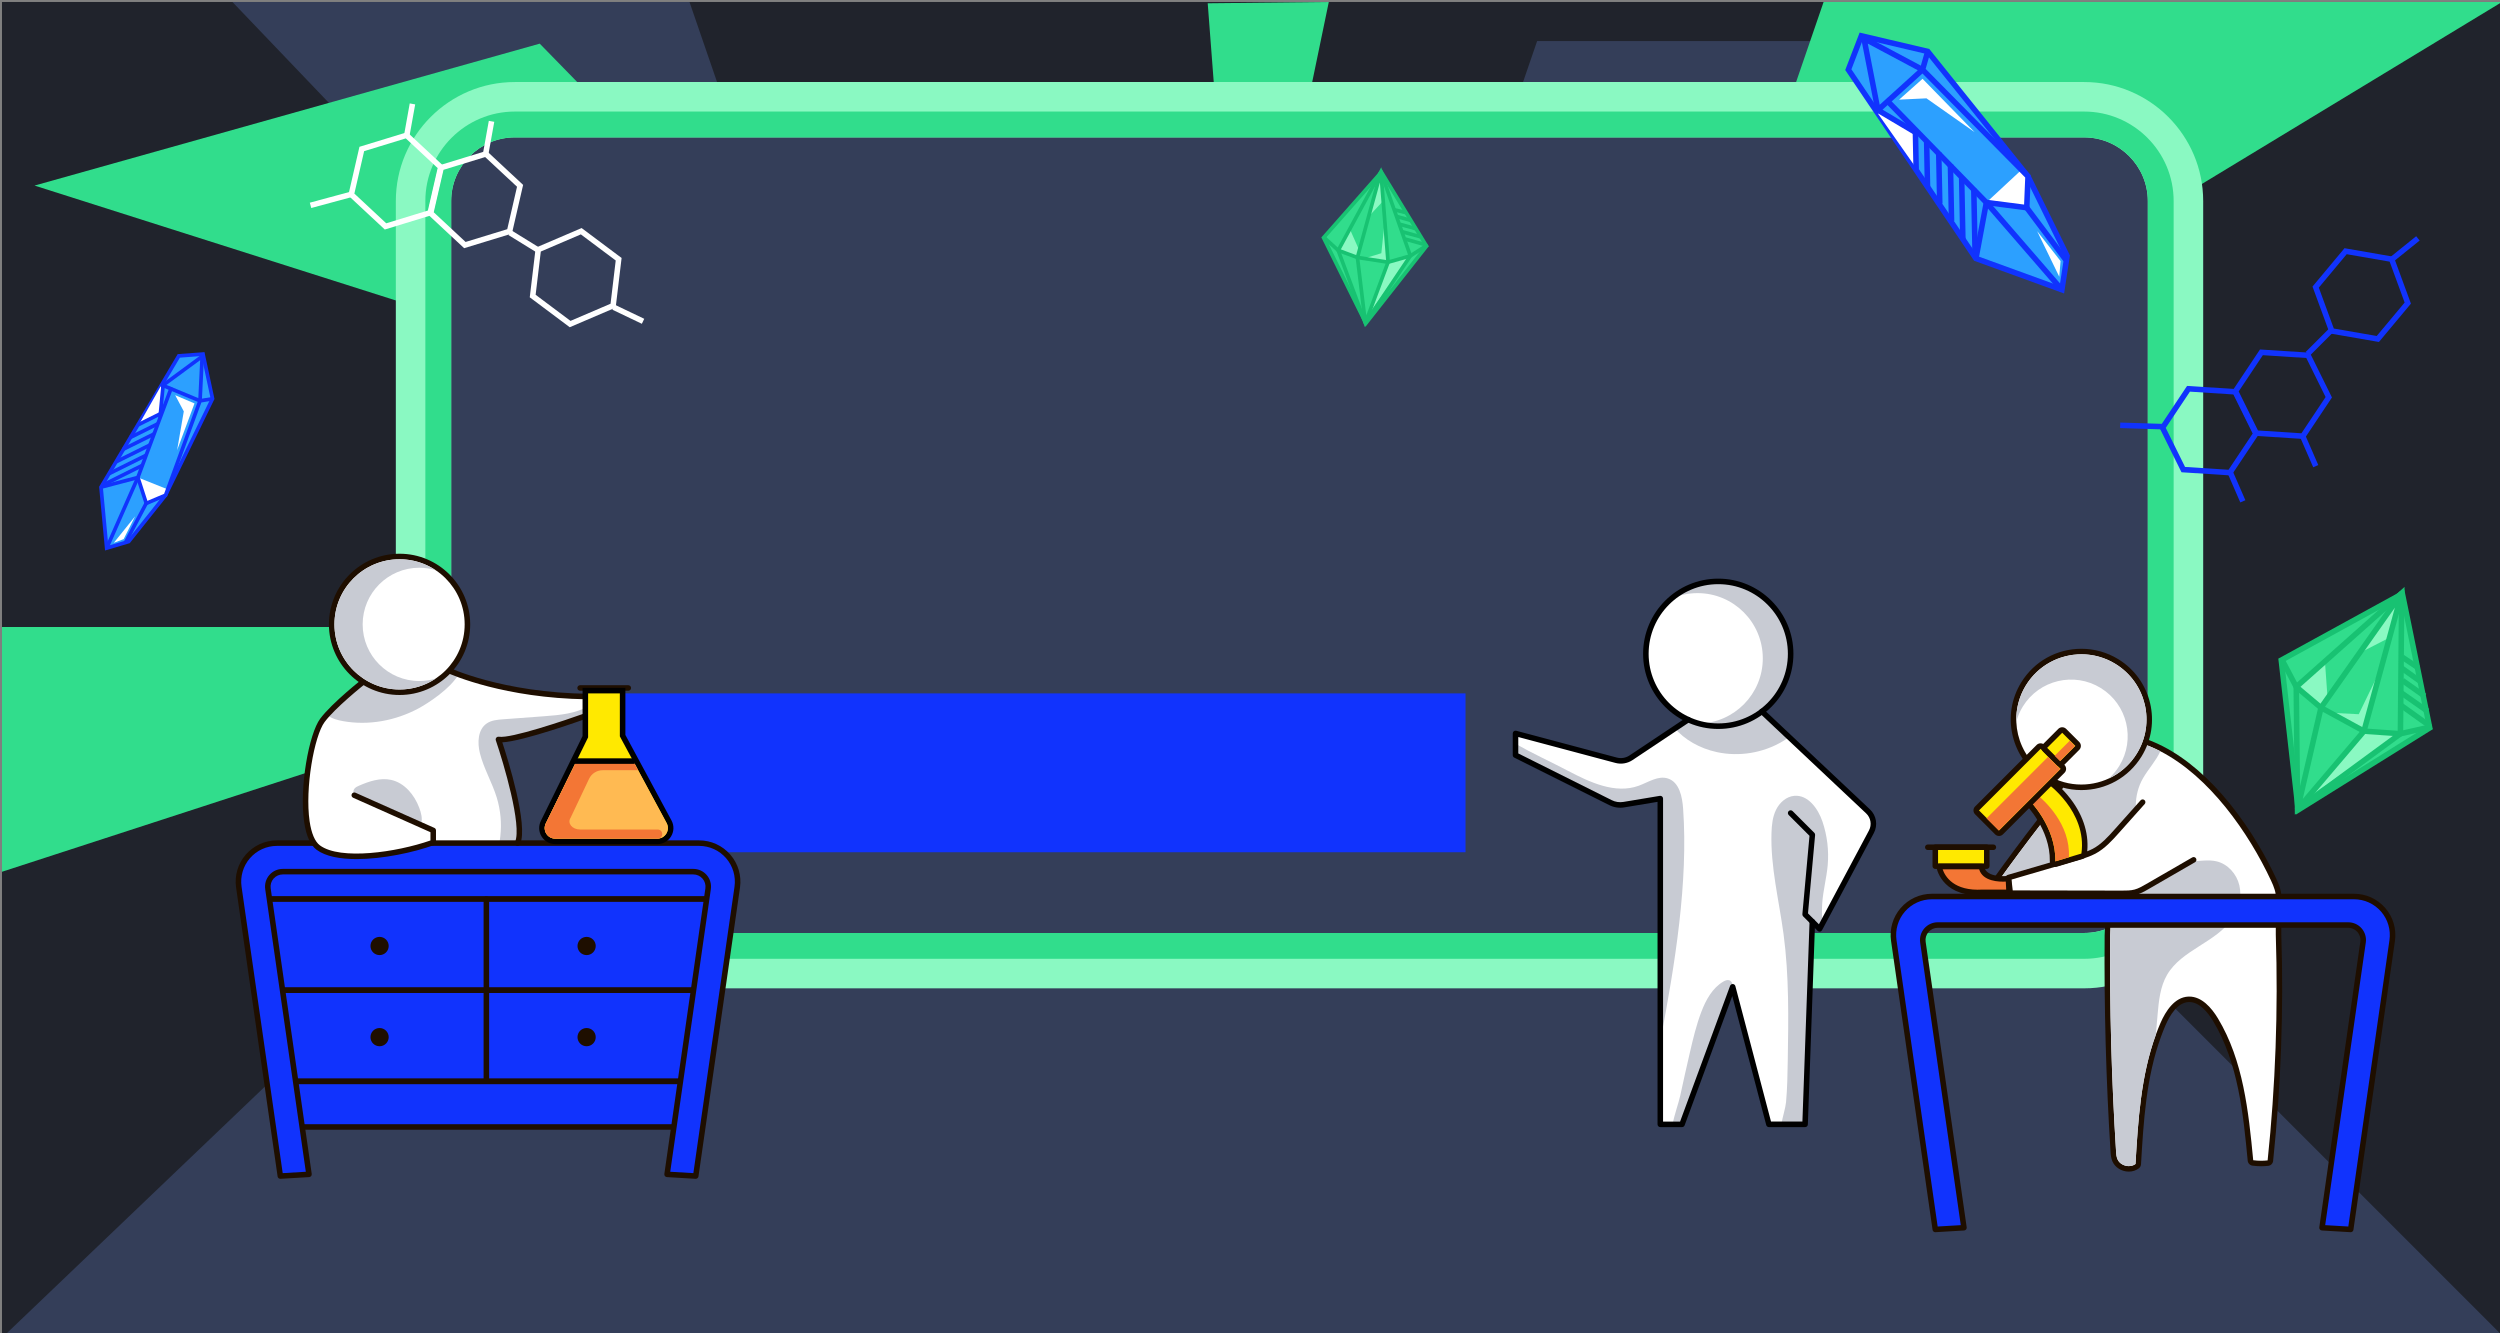 <?xml version="1.0" encoding="utf-8"?>
<!-- Generator: Adobe Illustrator 23.1.0, SVG Export Plug-In . SVG Version: 6.00 Build 0)  -->
<svg version="1.1" id="Слой_1" xmlns="http://www.w3.org/2000/svg" xmlns:xlink="http://www.w3.org/1999/xlink" x="0px" y="0px"
	 viewBox="0 0 1920 1024" style="enable-background:new 0 0 1920 1024;" xml:space="preserve">
<rect x="0" y="0" width="1920" height="1024" fill="#808080" stroke="none"/>
<style type="text/css">
	.st0{fill:#20232C;}
	.st1{fill:#343E59;}
	.st2{fill:#31DD8C;}
	.st3{fill:#8AF9C2;}
	.st4{fill:#1133FD;}
	.st5{fill:#FFFFFF;}
	.st6{fill:#1E0E00;}
	.st7{fill:#C8CBD3;}
	.st8{fill:#FFE900;}
	.st9{fill:#FFBA52;}
	.st10{fill:#F37635;}
	.st11{fill:#18C272;}
	.st12{fill:#2CA0FF;}
</style>
<g>
	<g>
		<rect x="1.52" y="1.52" class="st0" width="1920" height="1024"/>
	</g>
	<g>
		<g>
			<g>
				<polygon class="st1" points="1043.52,430.52 1701.52,31.52 1180.52,31.52 				"/>
			</g>
		</g>
		<g>
			<g>
				<polygon class="st1" points="178.52,1.52 590.52,432.52 676.52,428.52 529.52,1.52 				"/>
			</g>
		</g>
		<g>
			<g>
				<polygon class="st1" points="3.52,1025.52 407.52,639.52 1535.52,639.52 1921.52,1025.52 				"/>
			</g>
		</g>
		<g>
			<g>
				<polygon class="st2" points="26.52,142.52 414.52,33.52 743.52,370.52 				"/>
			</g>
		</g>
		<g>
			<g>
				<polygon class="st2" points="1.52,481.52 579.52,481.52 1.52,669.52 				"/>
			</g>
		</g>
		<g>
			<g>
				<polygon class="st2" points="927.52,2.52 952.52,329.52 1020.52,1.52 				"/>
			</g>
		</g>
		<g>
			<g>
				<polygon class="st2" points="1263.52,400.52 1921.52,1.52 1400.52,1.52 				"/>
			</g>
		</g>
		<g>
			<g>
				<g>
					<path class="st1" d="M395.4,737.78c-38.68,0-70.15-31.47-70.15-70.15V154.4c0-38.68,31.47-70.15,70.15-70.15h1205.23
						c38.68,0,70.15,31.47,70.15,70.15v513.23c0,38.68-31.47,70.15-70.15,70.15H395.4z"/>
				</g>
			</g>
			<g>
				<g>
					<path class="st3" d="M1600.63,105.52c26.89,0,48.89,22,48.89,48.89v513.23c0,26.89-22,48.89-48.89,48.89H395.4
						c-26.89,0-48.89-22-48.89-48.89V154.4c0-26.89,22-48.89,48.89-48.89H1600.63 M1600.63,63H395.4C345,63,304,104,304,154.4
						v513.23c0,50.4,41.01,91.41,91.41,91.41h1205.23c50.4,0,91.41-41.01,91.41-91.41V154.4C1692.04,104,1651.03,63,1600.63,63
						L1600.63,63z"/>
				</g>
			</g>
			<g>
				<g>
					<path class="st2" d="M1600.63,105.52c26.89,0,48.89,22,48.89,48.89v513.23c0,26.89-22,48.89-48.89,48.89H395.4
						c-26.89,0-48.89-22-48.89-48.89V154.4c0-26.89,22-48.89,48.89-48.89H1600.63 M1600.63,85.67H395.4
						c-37.9,0-68.73,30.83-68.73,68.73v513.23c0,37.9,30.83,68.73,68.73,68.73h1205.23c37.9,0,68.73-30.83,68.73-68.73V154.4
						C1669.36,116.51,1638.53,85.67,1600.63,85.67L1600.63,85.67z"/>
				</g>
			</g>
		</g>
	</g>
	<g>
		<rect x="476.52" y="532.52" class="st4" width="649" height="122"/>
	</g>
	<g>
		<g>
			<g>
				<g>
					<path class="st5" d="M1634.91,897.7c-4.63,0-8.9-2.63-10.61-6.53c-1.02-2.33-1.18-4.88-1.3-6.93
						c-3.45-54.86-4.97-110.61-4.51-165.69l1.8-40.82c0,0-87.14,3.48-87.17,3.48c-0.78,0-1.5-0.43-1.87-1.12
						c-0.39-0.71-0.33-1.59,0.14-2.25c12.11-16.89,22.16-30.41,34.64-46.61l20.66-33.83c0.21-0.33,0.5-0.61,0.85-0.79l55-28
						c0.3-0.15,0.63-0.23,0.96-0.23c0.21,0,0.43,0.03,0.63,0.1c5.31,1.65,10.67,3.86,15.95,6.57c47.77,24.5,77.89,83,85.99,100.34
						c2.25,4.81,4.4,9.98,3.86,15.52l-0.01,27c1.87,57.64-0.25,116.04-6.28,173.5c-0.1,0.99-0.89,1.78-1.88,1.89
						c-1.72,0.19-3.46,0.29-5.19,0.29c-2.13,0-4.28-0.15-6.4-0.43c-0.98-0.13-1.74-0.92-1.83-1.9
						c-3.38-35.38-7.21-75.48-26.81-108.06c-4.32-7.16-11.32-15.71-20.15-15.71c-0.25,0-0.51,0.01-0.77,0.02
						c-9.48,0.52-15.82,10.7-19.48,19.14c-1.22,2.83-2.39,5.77-3.46,8.74c-11.54,31.56-13.55,65.68-15.5,98.67
						c-0.04,0.62-0.34,1.2-0.84,1.57C1639.54,896.99,1637.32,897.7,1634.91,897.7z"/>
				</g>
			</g>
			<g>
				<g>
					<path class="st6" d="M1643.52,570.52c5.33,1.66,10.54,3.83,15.61,6.43c37.75,19.36,67.96,62.77,85.03,99.35
						c2.14,4.58,4.18,9.49,3.66,14.51l-0.01,27.1c1.87,57.81-0.23,115.76-6.27,173.28c-1.65,0.18-3.3,0.27-4.96,0.27
						c-2.04,0-4.08-0.14-6.11-0.41c-3.59-37.59-7.64-76.6-27.11-108.95c-4.98-8.25-12.47-16.73-21.97-16.73
						c-0.29,0-0.59,0.01-0.89,0.02c-10.37,0.57-17.19,10.89-21.31,20.42c-1.26,2.92-2.43,5.88-3.51,8.86
						c-11.49,31.43-13.64,65.71-15.62,99.27c-1.49,1.12-3.31,1.64-5.14,1.64c-3.57,0-7.21-1.95-8.66-5.26
						c-0.85-1.94-1-4.1-1.13-6.21c-3.47-55.11-4.97-110.33-4.51-165.54l1.9-43.05l-89.39,3.57c12.01-16.75,22.09-30.32,34.67-46.64
						l20.72-33.93L1643.52,570.52 M1643.52,566.26c-0.66,0-1.33,0.16-1.93,0.46l-55,28c-0.7,0.36-1.29,0.9-1.7,1.57l-20.6,33.73
						c-12.46,16.17-22.5,29.68-34.62,46.58c-0.95,1.32-1.06,3.06-0.29,4.49c0.74,1.38,2.18,2.23,3.74,2.23c0.06,0,0.11,0,0.17,0
						l84.77-3.39l-1.7,38.43c0,0.05,0,0.1,0,0.15c-0.46,55.13,1.06,110.93,4.52,165.84c0.14,2.21,0.31,4.97,1.48,7.65
						c2.04,4.67,7.08,7.8,12.55,7.8c2.87,0,5.54-0.86,7.7-2.49c1-0.75,1.61-1.9,1.69-3.15c1.94-32.84,3.94-66.8,15.37-98.06
						c1.07-2.94,2.22-5.84,3.42-8.64c3.41-7.89,9.24-17.4,17.64-17.86c0.22-0.01,0.44-0.02,0.65-0.02c7.84,0,14.3,7.98,18.33,14.68
						c19.36,32.16,23.16,72.01,26.52,107.16c0.19,1.96,1.7,3.54,3.66,3.81c2.21,0.3,4.46,0.45,6.68,0.45c1.81,0,3.64-0.1,5.43-0.3
						c1.99-0.22,3.55-1.79,3.76-3.78c6.04-57.53,8.16-116.01,6.29-173.79l0.01-26.82c0.55-6.04-1.8-11.69-4.06-16.52
						c-6.69-14.35-18.25-35.88-35.3-57c-16.31-20.21-33.69-35.12-51.64-44.33c-5.38-2.76-10.86-5.02-16.29-6.71
						C1644.37,566.33,1643.94,566.26,1643.52,566.26L1643.52,566.26z"/>
				</g>
			</g>
		</g>
		<g>
			<g>
				<path class="st7" d="M1714.51,705.36c-12.51,18.48-39.01,24.05-50.22,43.35c-5.3,9.13-6.34,20.03-7.26,30.54
					c-0.45,5.14-0.9,10.28-1.35,15.42c-11.49,31.43-13.64,65.71-15.62,99.27c-4.37,3.29-11.61,1.39-13.8-3.62
					c-0.85-1.94-1-4.1-1.13-6.21c-3.47-55.11-4.97-110.33-4.51-165.54l1.9-43.05l-89.39,3.57c12.01-16.75,22.09-30.32,34.67-46.64
					l20.72-33.93l55-28c5.33,1.66,10.54,3.83,15.61,6.43c-3.1,7.12-9.27,13.75-13.28,20.7c-7.4,12.84-7.41,29.6-0.03,42.45
					c7.38,12.84,21.87,21.28,36.68,21.35c6.65,0.03,13.41-1.48,19.87,0.07c8.66,2.08,15.43,9.75,17.46,18.42
					C1721.86,688.62,1719.51,697.99,1714.51,705.36z"/>
			</g>
		</g>
	</g>
	<g>
		<path class="st4" d="M1628.91,710.43h174.55c6.99,0,12.37,6.2,11.37,13.12l-31.52,219.34l22.01,1.31l31.88-221.88
			c2.56-17.83-11.27-33.8-29.29-33.8h-324.21c-18.02,0-31.85,15.97-29.29,33.8l31.88,221.88l22.01-1.31l-31.52-219.34
			c-0.99-6.92,4.38-13.12,11.37-13.12h174.55"/>
		<path class="st6" d="M1805.33,946.33c-0.04,0-0.08,0-0.13,0l-22.01-1.31c-0.59-0.04-1.15-0.32-1.52-0.78s-0.54-1.06-0.46-1.65
			l31.52-219.34c0.39-2.69-0.41-5.41-2.19-7.46c-1.78-2.05-4.36-3.23-7.08-3.23h-315.3c-2.72,0-5.29,1.18-7.07,3.23
			c-1.78,2.05-2.58,4.77-2.19,7.46l31.52,219.34c0.08,0.59-0.08,1.19-0.46,1.65s-0.93,0.74-1.52,0.78l-22.01,1.31
			c-1.09,0.09-2.07-0.72-2.23-1.82l-31.88-221.88c-1.31-9.11,1.4-18.33,7.42-25.28c6.03-6.96,14.76-10.95,23.97-10.95h324.21
			c9.21,0,17.94,3.99,23.97,10.95c6.03,6.96,8.73,16.17,7.43,25.28l-31.88,221.88C1807.28,945.55,1806.38,946.33,1805.33,946.33z
			 M1483.71,690.64c-7.97,0-15.54,3.46-20.76,9.48s-7.56,14-6.43,21.89l31.6,219.95l17.75-1.05l-31.19-217.05
			c-0.56-3.91,0.6-7.87,3.19-10.85c2.59-2.99,6.34-4.7,10.29-4.7h315.3c3.95,0,7.7,1.71,10.29,4.7c2.59,2.99,3.75,6.94,3.19,10.85
			l-31.19,217.05l17.75,1.05l31.6-219.95c1.13-7.89-1.21-15.87-6.43-21.89s-12.79-9.48-20.76-9.48H1483.71z"/>
	</g>
	<g>
		<path class="st5" d="M1645.57,616.07c-6.58,7.38-13.17,14.75-19.75,22.13c-5.23,5.86-10.62,11.85-17.56,15.55
			c-4.03,2.15-8.45,3.45-12.84,4.73c-17.65,5.17-35.29,10.34-52.94,15.5c0.47,3.99,0.94,7.98,1.41,11.97
			c28.62,0.05,57.25,0.1,85.87,0.15c3.37,0.01,6.79,0.01,10.05-0.86c3.33-0.88,6.35-2.62,9.34-4.34
			c11.86-6.85,23.71-13.71,35.57-20.56"/>
		<path class="st6" d="M1630.59,688.23c-0.28,0-0.56,0-0.83,0l-85.88-0.15c-1.08,0-1.98-0.81-2.11-1.88l-1.41-11.97
			c-0.12-1.03,0.52-2,1.51-2.29l52.94-15.5c4.22-1.24,8.58-2.51,12.44-4.57c6.69-3.57,11.92-9.42,16.97-15.09l19.75-22.13
			c0.78-0.87,2.13-0.95,3-0.17c0.88,0.78,0.95,2.13,0.17,3l-19.75,22.13c-5.06,5.67-10.79,12.09-18.14,16.01
			c-4.24,2.26-8.82,3.6-13.24,4.9l-51.21,15l0.98,8.31l83.99,0.15c3.18,0,6.49,0.01,9.5-0.79c3.07-0.81,5.99-2.5,8.82-4.13
			l35.57-20.56c1.02-0.59,2.32-0.24,2.9,0.78c0.59,1.02,0.24,2.32-0.78,2.9l-35.57,20.56c-3.06,1.77-6.23,3.6-9.86,4.56
			C1637.09,688.16,1633.79,688.23,1630.59,688.23z"/>
	</g>
	<g>
		<path class="st5" d="M452.66,534.96v13.83c0,0-57.99,21.09-69.85,19.12c0,0,21.71,63.61,14.71,79.61l-13.91-0.12l-50.88-0.42
			c-23.73,8.57-70.51,17.14-88.31,3.96c-17.79-13.18-7.82-83,3.19-97.7c1.02-1.35,2.21-2.79,3.52-4.26
			c10.7-11.96,29.69-26.78,29.69-26.78l62.09-8.05c0,0,3.18,1.55,9.23,3.81C367.89,523.83,403.15,534.48,452.66,534.96z"/>
	</g>
	<g>
		<path class="st7" d="M417.94,550.07c11.96-0.88,24.61-2.02,34.72-8.18v6.9c0,0-57.99,21.09-69.85,19.12
			c0,0,21.71,63.61,14.71,79.61l-13.91-0.12c0.19-1.72,0.45-3.45,0.64-5.17c1.13-9.94,0.19-20.12-2.74-29.69
			c-3.57-11.66-10.02-22.34-12.96-34.17c-1.99-8.04-1.6-18.02,5.21-22.73c3.61-2.5,8.22-2.9,12.59-3.22
			C396.88,551.64,407.41,550.85,417.94,550.07z"/>
	</g>
	<g>
		<g>
			<rect x="199.52" y="660.52" class="st4" width="348" height="30"/>
			<path class="st6" d="M547.52,692.64h-348c-1.17,0-2.13-0.95-2.13-2.13v-30c0-1.17,0.95-2.13,2.13-2.13h348
				c1.17,0,2.13,0.95,2.13,2.13v30C549.64,691.69,548.69,692.64,547.52,692.64z M201.64,688.39h343.75v-25.75H201.64V688.39z"/>
		</g>
		<g>
			<rect x="199.52" y="690.52" class="st4" width="348" height="70"/>
			<path class="st6" d="M547.52,762.64h-348c-1.17,0-2.13-0.95-2.13-2.13v-70c0-1.17,0.95-2.13,2.13-2.13h348
				c1.17,0,2.13,0.95,2.13,2.13v70C549.64,761.69,548.69,762.64,547.52,762.64z M201.64,758.39h343.75v-65.75H201.64V758.39z"/>
		</g>
		<g>
			<rect x="209.52" y="760.52" class="st4" width="328" height="70"/>
			<path class="st6" d="M537.52,832.64h-328c-1.17,0-2.13-0.95-2.13-2.13v-70c0-1.17,0.95-2.13,2.13-2.13h328
				c1.17,0,2.13,0.95,2.13,2.13v70C539.64,831.69,538.69,832.64,537.52,832.64z M211.64,828.39h323.75v-65.75H211.64V828.39z"/>
		</g>
		<g>
			<rect x="216.02" y="830.52" class="st4" width="315" height="35"/>
			<path class="st6" d="M531.02,867.64h-315c-1.17,0-2.13-0.95-2.13-2.13v-35c0-1.17,0.95-2.13,2.13-2.13h315
				c1.17,0,2.13,0.95,2.13,2.13v35C533.14,866.69,532.19,867.64,531.02,867.64z M218.14,863.39h310.75v-30.75H218.14V863.39z"/>
		</g>
		<g>
			<path class="st4" d="M357.91,669.43h174.55c6.99,0,12.37,6.2,11.37,13.12l-31.52,219.34l22.01,1.31l31.88-221.88
				c2.56-17.83-11.27-33.8-29.29-33.8H212.71c-18.02,0-31.85,15.97-29.29,33.8L215.3,903.2l22.01-1.31l-31.52-219.34
				c-0.99-6.92,4.38-13.12,11.37-13.12h174.55"/>
			<path class="st6" d="M534.33,905.33c-0.04,0-0.08,0-0.13,0l-22.01-1.31c-0.59-0.04-1.15-0.32-1.52-0.78
				c-0.38-0.46-0.54-1.06-0.46-1.65l31.52-219.34c0.39-2.69-0.41-5.41-2.19-7.46c-1.78-2.05-4.36-3.23-7.08-3.23h-315.3
				c-2.72,0-5.3,1.18-7.08,3.23c-1.78,2.05-2.58,4.77-2.19,7.46l31.52,219.34c0.08,0.59-0.08,1.19-0.46,1.65
				c-0.38,0.46-0.93,0.74-1.52,0.78l-22.01,1.31c-1.1,0.07-2.07-0.73-2.23-1.82l-31.88-221.88c-1.31-9.11,1.4-18.33,7.43-25.28
				s14.76-10.95,23.97-10.95h324.21c9.2,0,17.94,3.99,23.97,10.95s8.73,16.17,7.43,25.28L536.43,903.5
				C536.28,904.55,535.38,905.33,534.33,905.33z M212.71,649.64c-7.97,0-15.54,3.46-20.76,9.48s-7.56,14-6.43,21.89l31.6,219.95
				l17.75-1.05l-31.19-217.05c-0.56-3.91,0.6-7.87,3.19-10.85c2.59-2.99,6.34-4.7,10.29-4.7h315.3c3.95,0,7.7,1.71,10.29,4.7
				c2.59,2.99,3.75,6.94,3.19,10.85l-31.19,217.05l17.75,1.05l31.6-219.95c1.13-7.89-1.21-15.87-6.43-21.89
				c-5.22-6.02-12.78-9.48-20.76-9.48H212.71z"/>
		</g>
		<g>
			<path class="st6" d="M373.52,830.64c-1.17,0-2.13-0.95-2.13-2.13v-138c0-1.17,0.95-2.13,2.13-2.13s2.13,0.95,2.13,2.13v138
				C375.64,829.69,374.69,830.64,373.52,830.64z"/>
		</g>
		<g>
			<circle class="st6" cx="291.52" cy="726.52" r="7"/>
		</g>
		<g>
			<circle class="st6" cx="450.52" cy="726.52" r="7"/>
		</g>
		<g>
			<circle class="st6" cx="291.52" cy="796.52" r="7"/>
		</g>
		<g>
			<circle class="st6" cx="450.52" cy="796.52" r="7"/>
		</g>
	</g>
	<g>
		<path class="st5" d="M236.97,638.65c0,0,4.55,13.87,14.55,16.87c10,3,37,4,51,0s29.16-7.84,29.16-7.84l0.84-10.16l-52-22
			L236.97,638.65z"/>
	</g>
	<g>
		<g>
			<path class="st5" d="M1434.66,623.15l-60.48-57.18l-20.81-19.68c13.09-10.02,21.6-25.7,21.84-43.4c0.01-0.26,0.01-0.52,0.01-0.78
				c0-30.71-24.89-55.6-55.6-55.6c-30.71,0-55.6,24.89-55.6,55.6c0,12.98,4.45,24.91,11.9,34.37c5.27,6.7,12.04,12.15,19.81,15.85
				l-9.79,6.74l-33.32,22.92c-3.35,2.24-7.51,2.93-11.41,1.89l-77.27-20.61v16.68l73,36.49c3.14,1.58,6.71,2.11,10.18,1.53
				l28.02-4.67V863.5h16.68l38.93-105.63l0.32,1.2c0.01,0.01,0.01,0.01,0.01,0.02l27.47,104.41h27.8l5.56-155.67l5.55,5.56l2.18-4.1
				l37.6-70.49C1440.01,633.61,1438.95,627.19,1434.66,623.15z"/>
		</g>
		<g>
			<g>
				<path class="st7" d="M1319.62,557.71c-8.55,0-16.65-1.94-23.89-5.39c0,0,0.01,0,0.01,0l-9.79,6.74
					c7.76,8.96,19.35,15.73,32.77,18.6c16.95,3.64,35.26,0.64,50.17-8.21c1.82-1.08,3.6-2.25,5.3-3.5l-20.81-19.68
					C1344.01,553.45,1332.31,557.71,1319.62,557.71z"/>
			</g>
			<g>
				<path class="st7" d="M1275.13,799.58V613.31l-28.02,4.67c-3.47,0.57-7.04,0.04-10.18-1.53l-73-36.49v-8.74
					c13.07,7.47,27.06,13.8,40.3,20.77c16.87,8.87,36.31,17.97,54.24,11.48c7.44-2.69,14.97-8.04,22.49-5.59
					c8.78,2.84,11.03,14.01,11.68,23.22C1296.61,677.37,1286.55,739.88,1275.13,799.58z"/>
			</g>
			<g>
				<path class="st7" d="M1399.46,693.71c-0.37,5.19-0.2,10.4,0.17,15.59l-2.18,4.1l-5.55-5.56l-5.56,155.67h-18.31
					c1.07-5.93,3.23-12.62,3.65-17.05c0.97-10.55,1.13-21.15,1.31-31.73c0.55-32.51,1.08-65.17-3.24-97.39
					c-3.47-25.91-10.09-51.64-9.25-77.77c0.2-6.09,0.84-12.33,3.56-17.79c2.71-5.46,7.86-10.04,13.92-10.59
					c10.54-0.95,18.29,9.78,21.68,19.81c3.62,10.72,5,22.2,4.01,33.47C1402.8,674.27,1400.17,683.88,1399.46,693.71z"/>
			</g>
			<g>
				<path class="st7" d="M1331.06,759.07l-0.32-1.2l-38.93,105.63h-7.25c1.36-7.6,4.59-16.15,5.88-22.12
					c2.4-11.1,4.87-22.19,7.44-33.25c2.42-10.5,4.94-21.04,8.78-31.11c3.48-9.11,8.47-18.26,16.87-23.18
					c1.43-0.83,3.15-1.54,4.68-0.95c2.11,0.81,2.65,3.5,2.81,5.75C1331.04,758.79,1331.06,758.93,1331.06,759.07z"/>
			</g>
		</g>
		<g>
			<path class="st7" d="M1319.62,446.52c-13.71,0-26.24,4.97-35.94,13.19c6.14-2.69,12.92-4.19,20.05-4.19
				c27.67,0,50.1,22.43,50.1,50.1c0,27.32-21.88,49.52-49.06,50.07c4.73,1.31,9.71,2.02,14.85,2.02c30.71,0,55.6-24.89,55.6-55.6
				S1350.32,446.52,1319.62,446.52z"/>
		</g>
		<g>
			<path d="M1319.62,559.84c-31.83,0-57.72-25.9-57.72-57.73s25.9-57.72,57.72-57.72c31.83,0,57.73,25.9,57.73,57.72
				S1351.45,559.84,1319.62,559.84z M1319.62,448.64c-29.49,0-53.47,23.99-53.47,53.47s23.99,53.47,53.47,53.47
				s53.47-23.99,53.47-53.47S1349.1,448.64,1319.62,448.64z"/>
		</g>
		<g>
			<path d="M1386.33,865.63h-27.8c-0.97,0-1.81-0.65-2.06-1.58l-26.08-99.11l-36.59,99.3c-0.31,0.83-1.1,1.39-2,1.39h-16.68
				c-1.17,0-2.13-0.95-2.13-2.13V615.82l-25.54,4.26c-3.94,0.66-7.91,0.06-11.49-1.73l-73-36.5c-0.72-0.36-1.17-1.1-1.17-1.9v-16.68
				c0-0.66,0.31-1.28,0.83-1.69c0.52-0.4,1.2-0.54,1.84-0.37l77.27,20.6c3.3,0.88,6.83,0.3,9.68-1.6l43.97-29.32
				c0.98-0.65,2.3-0.39,2.95,0.59c0.65,0.98,0.39,2.3-0.59,2.95l-43.97,29.32c-3.86,2.58-8.65,3.37-13.13,2.17l-74.6-19.89v12.6
				l71.82,35.91c2.76,1.38,5.84,1.84,8.88,1.34l28.02-4.67c0.62-0.1,1.25,0.07,1.72,0.47s0.75,1,0.75,1.62v248.07h13.07
				l38.41-104.25c0.32-0.87,1.17-1.42,2.1-1.39c0.93,0.04,1.72,0.69,1.95,1.58l27.38,104.05h24.11l5.49-153.63
				c0.04-1.15,0.98-2.05,2.12-2.05c0.03,0,0.05,0,0.08,0c1.17,0.04,2.09,1.03,2.05,2.2l-5.56,155.68
				C1388.42,864.73,1387.48,865.63,1386.33,865.63z"/>
		</g>
		<g>
			<path d="M1397.45,715.52c-0.56,0-1.1-0.22-1.5-0.62l-11.12-11.12c-0.45-0.45-0.67-1.07-0.61-1.7l5.47-60.17l-15.98-15.98
				c-0.83-0.83-0.83-2.18,0-3.01c0.83-0.83,2.18-0.83,3.01,0l16.68,16.68c0.45,0.45,0.67,1.07,0.61,1.7l-5.47,60.17l8.39,8.39
				l38.43-72.06c2.32-4.34,1.43-9.73-2.15-13.11l-81.54-76.74c-0.86-0.8-0.9-2.15-0.09-3c0.8-0.86,2.15-0.9,3-0.09l81.54,76.74
				c4.98,4.69,6.21,12.17,2.99,18.2l-39.78,74.59c-0.32,0.59-0.9,1-1.56,1.1C1397.66,715.51,1397.56,715.52,1397.45,715.52z"/>
		</g>
	</g>
	<g>
		<g>
			<path class="st7" d="M352.14,517.96c-6.27,11.09-23.66,22.3-30.8,26.13c-17.52,9.38-38.15,13.27-57.8,9.76
				c-4.28-0.76-8.65-1.9-12.08-4.59c-0.11-0.09-0.22-0.18-0.33-0.28c10.7-11.96,29.69-26.78,29.69-26.78l62.09-8.05
				C342.91,514.15,346.09,515.7,352.14,517.96z"/>
		</g>
		<g>
			<path class="st7" d="M455.83,539.73c-0.35,0.27-0.7,0.53-1.06,0.78c-0.12-0.05-0.24-0.11-0.36-0.16L455.83,539.73z"/>
		</g>
		<g>
			<path class="st7" d="M274.38,610.94c-0.95-0.33-1.97-0.7-2.54-1.53c-0.79-1.14-0.42-2.79,0.48-3.84c0.9-1.05,2.22-1.65,3.49-2.2
				c7.74-3.35,16.24-6.21,24.49-4.43c10.35,2.24,17.95,11.47,21.66,21.39c1.44,3.85,2.72,8.44,1.47,12.45
				c-7.88-2.12-15.97-8.14-23.56-11.61C291.55,617.36,283.04,613.94,274.38,610.94z"/>
		</g>
		<g>
			<path class="st6" d="M273.89,659.78c-12.62,0-23.81-2.01-30.73-7.14c-4.8-3.56-8.02-10.71-9.57-21.27
				c-3.9-26.63,3.76-67.98,12.31-79.41c9.32-12.44,32.61-30.67,33.6-31.44c0.3-0.23,0.66-0.38,1.03-0.43l62.09-8.05
				c0.41-0.05,0.83,0.02,1.21,0.2c0.41,0.2,41.65,19.94,108.84,20.59c1.17,0.01,2.11,0.96,2.11,2.13v13.84c0,0.89-0.56,1.69-1.4,2
				c-5.54,2.02-51.26,18.48-67.6,19.32c4.22,12.86,20.13,63.52,13.68,78.26c-0.47,1.08-1.73,1.57-2.8,1.09
				c-1.08-0.47-1.57-1.72-1.1-2.8c5.47-12.5-8.81-60.6-14.77-78.08c-0.24-0.71-0.09-1.49,0.39-2.06c0.48-0.57,1.23-0.85,1.97-0.72
				c9.03,1.5,50.39-12.39,67.38-18.5v-10.25c-62.62-0.97-102.68-18.3-107.97-20.72l-60.9,7.9c-3.33,2.63-24.08,19.22-32.36,30.28
				c-7.93,10.59-15.21,50.98-11.51,76.24c1.35,9.26,4.08,15.65,7.89,18.47c15.66,11.6,58.8,5.35,84.91-3.75v-6.34l-59.37-26.46
				c-1.07-0.48-1.55-1.73-1.08-2.81s1.73-1.56,2.81-1.08l60.63,27.02c0.77,0.34,1.26,1.1,1.26,1.94v9.23c0,0.9-0.56,1.7-1.4,2
				C317.6,654.7,293.94,659.78,273.89,659.78z"/>
		</g>
	</g>
	<g>
		<g>
			<g>
				<g>
					<circle class="st5" cx="306.86" cy="479.52" r="52.13"/>
				</g>
			</g>
			<g>
				<g>
					<path class="st6" d="M306.86,429.52c27.61,0,50,22.39,50,50s-22.39,50-50,50s-50-22.39-50-50S279.24,429.52,306.86,429.52
						 M306.86,425.26c-29.91,0-54.25,24.34-54.25,54.25c0,29.91,24.34,54.25,54.25,54.25s54.25-24.34,54.25-54.25
						C361.11,449.6,336.77,425.26,306.86,425.26L306.86,425.26z"/>
				</g>
			</g>
		</g>
		<g>
			<g>
				<path class="st7" d="M322.02,523.02c-24.02,0-43.5-19.48-43.5-43.5c0-24.02,19.48-43.5,43.5-43.5c4.33,0,8.51,0.64,12.45,1.82
					c-7.91-5.25-17.4-8.32-27.61-8.32c-27.61,0-50,22.39-50,50c0,27.61,22.39,50,50,50c10.21,0,19.7-3.07,27.61-8.32
					C330.52,522.37,326.35,523.02,322.02,523.02z"/>
			</g>
		</g>
	</g>
	<g>
		<g>
			<g>
				<g>
					<path class="st5" d="M1598.47,604.65c-9.62,0-19.05-2.68-27.28-7.74c-24.48-15.07-32.13-47.24-17.07-71.71
						c9.56-15.53,26.17-24.81,44.44-24.81c9.62,0,19.05,2.68,27.28,7.74c11.86,7.3,20.16,18.78,23.39,32.32
						c3.22,13.54,0.98,27.53-6.32,39.39C1633.34,595.37,1616.73,604.65,1598.47,604.65
						C1598.47,604.65,1598.47,604.65,1598.47,604.65z"/>
				</g>
			</g>
			<g>
				<g>
					<path class="st6" d="M1598.56,502.51c8.94,0,17.99,2.4,26.16,7.43c23.52,14.48,30.85,45.27,16.37,68.79
						c-9.45,15.34-25.84,23.8-42.63,23.8c-8.94,0-17.99-2.4-26.16-7.43c-23.52-14.48-30.84-45.27-16.37-68.79
						C1565.38,510.96,1581.78,502.51,1598.56,502.51 M1598.56,498.26c-19.01,0-36.3,9.65-46.25,25.82c-7.6,12.34-9.93,26.9-6.58,41
						c3.35,14.1,12,26.04,24.34,33.64c8.56,5.27,18.38,8.06,28.39,8.06c19.01,0,36.3-9.65,46.25-25.82
						c15.68-25.48,7.71-58.96-17.76-74.64C1618.39,501.04,1608.57,498.26,1598.56,498.26L1598.56,498.26z"/>
				</g>
			</g>
		</g>
		<g>
			<g>
				<path class="st7" d="M1627.61,588.23c12.59-20.46,6.22-47.25-14.24-59.85c-20.46-12.59-47.25-6.22-59.85,14.24
					c-2.27,3.69-3.91,7.58-4.98,11.56c-0.33-9.49,2.04-19.18,7.39-27.88c14.48-23.52,45.27-30.85,68.79-16.37
					c23.52,14.48,30.85,45.27,16.37,68.79c-5.35,8.69-12.94,15.17-21.56,19.15C1622.61,595.14,1625.35,591.91,1627.61,588.23z"/>
			</g>
		</g>
	</g>
	<g>
		<g>
			<g>
				<path class="st6" d="M482.52,530.5h-37c-1.17,0-2.13-0.95-2.13-2.13s0.95-2.13,2.13-2.13h37c1.17,0,2.13,0.95,2.13,2.13
					S483.69,530.5,482.52,530.5z"/>
			</g>
		</g>
		<g>
			<g>
				<g>
					<path class="st8" d="M426.44,646.17c-3.55,0-6.8-1.8-8.68-4.82c-1.88-3.02-2.06-6.72-0.5-9.91l32.27-65.65v-35.4h28.63v34.59
						l35.7,66.2c1.69,3.22,1.57,6.97-0.29,10.06c-1.87,3.09-5.14,4.93-8.75,4.93H426.44z"/>
				</g>
			</g>
			<g>
				<g>
					<path d="M476.04,532.52v33l35.96,66.68c2.83,5.39-1.08,11.86-7.17,11.86h-78.39c-5.99,0-9.91-6.29-7.26-11.67l32.49-66.09
						v-33.77H476.04 M480.29,528.26h-4.25h-24.38h-4.25v4.25v32.78l-32.05,65.21c-1.89,3.85-1.67,8.33,0.6,11.97
						s6.19,5.82,10.48,5.82h78.39c4.36,0,8.31-2.23,10.57-5.96c2.26-3.73,2.39-8.26,0.37-12.12l-35.47-65.77v-31.93V528.26
						L480.29,528.26z"/>
				</g>
			</g>
		</g>
		<g>
			<g>
				<path class="st9" d="M511.99,632.19l-25.71-47.68H442.7l-23.53,47.87c-2.64,5.38,1.27,11.67,7.26,11.67h78.39
					C510.91,644.05,514.82,637.58,511.99,632.19z"/>
			</g>
		</g>
		<g>
			<g>
				<path class="st10" d="M445.44,637.05c-5.99,0-9.91-4.81-7.26-8.92l14.21-29.98c1.92-4.05,5.99-6.63,10.47-6.63h27.21l-3.77-7
					H442.7l-23.53,47.87c-2.64,5.38,1.27,11.67,7.26,11.67h78.39c0.24,0,0.47-0.01,0.7-0.03c4.37-0.37,3.94-6.97-0.44-6.97H445.44z"
					/>
			</g>
		</g>
		<g>
			<g>
				<rect x="440.52" y="582.39" width="47" height="4.25"/>
			</g>
		</g>
	</g>
	<g>
		<g>
			<g>
				<path class="st6" d="M1530.92,652.82h-50.38c-1.17,0-2.13-0.95-2.13-2.13s0.95-2.13,2.13-2.13h50.38c1.17,0,2.13,0.95,2.13,2.13
					S1532.09,652.82,1530.92,652.82z"/>
			</g>
		</g>
		<g>
			<g>
				<g>
					<path class="st8" d="M1578.52,663.64c-0.46,0-0.91-0.15-1.28-0.43c-0.54-0.41-0.85-1.05-0.84-1.73
						c0.47-25.64-19.2-45.22-19.4-45.41c-0.41-0.4-0.63-0.94-0.64-1.51s0.22-1.11,0.62-1.51l13.34-13.34
						c0.41-0.41,0.96-0.62,1.5-0.62c0.42,0,0.85,0.13,1.22,0.38c1.32,0.92,32.33,22.99,27.59,56.35c-0.12,0.82-0.7,1.5-1.49,1.74
						l-9.61,2.88l-10.39,3.12C1578.93,663.61,1578.72,663.64,1578.52,663.64z"/>
				</g>
			</g>
			<g>
				<g>
					<path class="st6" d="M1571.82,601.21c0,0,31.31,21.86,26.7,54.31l-9.61,2.88l-10.39,3.12c0.49-26.85-20.04-46.97-20.04-46.97
						L1571.82,601.21 M1571.82,596.95c-1.1,0-2.19,0.42-3.01,1.25l-13.34,13.34c-0.8,0.8-1.25,1.89-1.25,3.03
						c0.01,1.14,0.47,2.22,1.28,3.02c0.19,0.19,19.21,19.23,18.76,43.86c-0.02,1.36,0.6,2.65,1.68,3.47
						c0.75,0.57,1.65,0.86,2.57,0.86c0.41,0,0.82-0.06,1.22-0.18l10.39-3.12l9.61-2.88c1.59-0.48,2.76-1.83,2.99-3.47
						c2.05-14.42-2.26-29.12-12.45-42.5c-7.57-9.94-15.69-15.66-16.03-15.9C1573.51,597.21,1572.66,596.95,1571.82,596.95
						L1571.82,596.95z"/>
				</g>
			</g>
		</g>
		<g>
			<g>
				<path class="st10" d="M1588.91,658.4l-10.39,3.12c0.49-26.85-20.04-46.97-20.04-46.97l5.05-5.05
					C1569.68,614.39,1590.26,632.72,1588.91,658.4z"/>
			</g>
		</g>
		<g>
			<g>
				<g>
					<path class="st8" d="M1535.25,639.9c-0.56,0-1.1-0.22-1.5-0.62l-15.37-15.38c-0.83-0.83-0.83-2.18,0-3.01l47.27-47.28
						c0.4-0.4,0.94-0.62,1.5-0.62c0.56,0,1.1,0.22,1.5,0.62l15.38,15.38c0.4,0.4,0.62,0.94,0.62,1.5s-0.22,1.1-0.62,1.5
						l-47.28,47.28C1536.35,639.68,1535.81,639.9,1535.25,639.9C1535.25,639.9,1535.25,639.9,1535.25,639.9z"/>
				</g>
			</g>
			<g>
				<g>
					<path class="st6" d="M1567.15,575.12l15.38,15.38l-47.28,47.28l-9.37-9.38l-6-6L1567.15,575.12 M1567.15,570.86
						C1567.15,570.86,1567.15,570.86,1567.15,570.86c-1.13,0-2.21,0.45-3.01,1.25l-47.27,47.28c-1.66,1.66-1.66,4.35,0,6.01l6,6
						l9.37,9.38c0.8,0.8,1.88,1.25,3.01,1.25c0,0,0,0,0,0c1.13,0,2.21-0.45,3.01-1.25l47.28-47.28c1.66-1.66,1.66-4.35,0-6.01
						l-15.38-15.38C1569.36,571.31,1568.27,570.86,1567.15,570.86L1567.15,570.86z"/>
				</g>
			</g>
		</g>
		<g>
			<g>
				<g>
					<path class="st8" d="M1582.31,586.55c-0.54,0-1.09-0.21-1.5-0.62l-4.09-4.08l-6-6c-0.83-0.83-0.83-2.18,0-3.01l11.56-11.57
						c0.4-0.4,0.94-0.62,1.5-0.62l0,0c0.56,0,1.1,0.22,1.5,0.62l10.09,10.09c0.83,0.83,0.83,2.18,0,3.01l-11.56,11.56
						C1583.39,586.34,1582.85,586.55,1582.31,586.55z"/>
				</g>
			</g>
			<g>
				<g>
					<path class="st6" d="M1583.78,562.78l10.09,10.09l-11.56,11.56l-4.09-4.08l-6-6L1583.78,562.78 M1583.78,558.52
						C1583.78,558.52,1583.78,558.52,1583.78,558.52c-1.13,0-2.21,0.45-3.01,1.25l-11.56,11.57c-1.66,1.66-1.66,4.35,0,6.01l6,6
						l4.09,4.08c0.83,0.83,1.92,1.24,3,1.24c1.09,0,2.18-0.42,3.01-1.25l11.56-11.56c1.66-1.66,1.66-4.35,0-6.01l-10.09-10.09
						C1585.99,558.97,1584.9,558.52,1583.78,558.52L1583.78,558.52z"/>
				</g>
			</g>
		</g>
		<g>
			<g>
				<rect x="1486.3" y="650.7" class="st8" width="39.54" height="14.52"/>
			</g>
			<g>
				<path class="st6" d="M1525.84,667.34h-39.54c-1.17,0-2.13-0.95-2.13-2.13V650.7c0-1.17,0.95-2.13,2.13-2.13h39.54
					c1.17,0,2.13,0.95,2.13,2.13v14.52C1527.97,666.39,1527.01,667.34,1525.84,667.34z M1488.43,663.09h35.29v-10.27h-35.29V663.09z
					"/>
			</g>
		</g>
		<g>
			<g>
				<path class="st10" d="M1489.23,665.54c0,0,3,21.68,33.64,19.78h20.1l-0.49-10.54c0,0-19.11,2.46-20.76-9.24H1489.23z"/>
			</g>
			<g>
				<path class="st6" d="M1519.18,687.56c-28.7,0-32.02-21.51-32.05-21.73c-0.08-0.61,0.1-1.22,0.5-1.69
					c0.4-0.46,0.99-0.73,1.6-0.73h32.49c1.06,0,1.96,0.78,2.11,1.83c1.34,9.51,18.21,7.45,18.38,7.43c0.59-0.08,1.18,0.1,1.64,0.48
					s0.73,0.94,0.76,1.53l0.49,10.54c0.03,0.58-0.18,1.15-0.59,1.57s-0.96,0.66-1.54,0.66h-20.03
					C1521.64,687.52,1520.39,687.56,1519.18,687.56z M1491.97,667.66c1.8,5.24,8.35,16.94,30.77,15.53c0.04,0,0.09,0,0.13,0h17.87
					l-0.29-6.12c-5.23,0.26-17.71-0.12-20.45-9.41H1491.97z"/>
			</g>
		</g>
		<g>
			<g>
				
					<rect x="1520.77" y="602.82" transform="matrix(0.707 -0.707 0.707 0.707 24.271 1277.487)" class="st10" width="66.86" height="13.26"/>
			</g>
		</g>
		<g>
			<g>
				
					<rect x="1577.87" y="573.71" transform="matrix(0.707 -0.707 0.707 0.707 56.822 1290.388)" class="st10" width="16.35" height="5.78"/>
			</g>
		</g>
	</g>
	<g>
		<g>
			<polygon class="st2" points="1765.02,622.02 1752.02,507.02 1845.02,456.02 1866.02,559.02 			"/>
			<path class="st11" d="M1763.28,625.6l-13.54-119.77l96.78-53.07l21.87,107.27L1763.28,625.6z M1754.29,508.19l12.46,110.24
				l96.89-60.44l-20.13-98.73L1754.29,508.19z"/>
		</g>
		<g>
			<polygon class="st3" points="1765.29,526.45 1785.52,507.52 1787.52,535.52 1782.32,542.9 			"/>
		</g>
		<g>
			<polygon class="st3" points="1791.52,547.52 1811.52,548.52 1827.52,515.52 1815.81,560.71 			"/>
		</g>
		<g>
			<polygon class="st3" points="1812.9,501.1 1833.52,490.52 1843.87,459.29 			"/>
		</g>
		<g>
			<polygon class="st3" points="1766.52,616.52 1815.52,561.52 1843.52,563.52 			"/>
		</g>
		<g>
			<path class="st11" d="M1762.43,625.68l-1.05-99.11l85.31-75.83l-1.05,113.86L1762.43,625.68z M1765.65,528.46l0.95,88.89
				l74.8-54.92l0.95-102.14L1765.65,528.46z"/>
		</g>
		<g>
			<path class="st11" d="M1766.14,622.89l-3.69-1.86l18-78l0.33-0.75l62-88l3.79,1.79l-29,106l-0.43,0.82L1766.14,622.89z
				 M1784.49,544.4l-15.94,69.09l45.04-52.99l25.67-93.83L1784.49,544.4z"/>
		</g>
		<g>
			<polygon class="st11" points="1843.37,565.64 1815.37,563.64 1814.5,563.38 1781.5,545.38 1781.15,545.14 1762.15,529.14 
				1761.64,528.51 1750.65,507.63 1754.41,505.64 1765.2,526.16 1783.72,541.75 1816.13,559.43 1843.35,561.37 1867.12,555.97 
				1868.06,560.12 1843.99,565.59 			"/>
		</g>
		<g>
			
				<rect x="1852.89" y="537.11" transform="matrix(0.581 -0.814 0.814 0.581 329.243 1739.815)" class="st11" width="4.25" height="25.81"/>
		</g>
		<g>
			
				<rect x="1851.39" y="526.31" transform="matrix(0.574 -0.819 0.819 0.574 349.425 1748.158)" class="st11" width="4.25" height="24.41"/>
		</g>
		<g>
			
				<rect x="1850.89" y="518.11" transform="matrix(0.577 -0.817 0.817 0.577 352.632 1737.585)" class="st11" width="4.25" height="20.81"/>
		</g>
		<g>
			
				<rect x="1849.39" y="509.91" transform="matrix(0.581 -0.814 0.814 0.581 353.41 1723.776)" class="st11" width="4.25" height="17.2"/>
		</g>
		<g>
			
				<rect x="1848.39" y="501.31" transform="matrix(0.555 -0.832 0.832 0.555 400.924 1766.165)" class="st11" width="4.25" height="14.42"/>
		</g>
	</g>
	<g>
		<g>
			<polygon class="st2" points="1048.98,248.29 1016.47,182.55 1060.91,132.14 1095.6,189 			"/>
			<path class="st11" d="M1048.71,250.93l-33.93-68.6l46.34-52.57l36.21,59.34L1048.71,250.93z M1018.17,182.78l31.09,62.87
				l44.63-56.75l-33.18-54.38L1018.17,182.78z"/>
		</g>
		<g>
			<polygon class="st3" points="1028.57,191.28 1036.54,175.64 1043.76,191.89 1042.26,197.41 			"/>
		</g>
		<g>
			<polygon class="st3" points="1048.73,198.18 1060.87,194.47 1063.29,171.36 1066.05,200.82 			"/>
		</g>
		<g>
			<polygon class="st3" points="1051.48,165.92 1061.49,155.17 1060.93,134.33 			"/>
		</g>
		<g>
			<polygon class="st3" points="1048.69,244.69 1066.05,201.36 1083.17,196.52 			"/>
		</g>
		<g>
			<path class="st11" d="M1048.21,251.18l-22.03-58.99l34.6-63.72l23.95,68.26L1048.21,251.18z M1029.29,192.4l19.64,52.61
				l32.66-48.69l-21.37-60.89L1029.29,192.4z"/>
		</g>
		<g>
			<path class="st11" d="M1049.9,248.59l-2.73-0.33l-6.07-50.36l0.04-0.54l18-65.79l2.78,0.26l5.54,69.41l-0.09,0.61L1049.9,248.59z
				 M1043.95,197.84l5.34,44.3l15.32-40.99l-4.87-61.03L1043.95,197.84z"/>
		</g>
		<g>
			<polygon class="st11" points="1065.83,202.76 1042.02,199.07 1027.25,193.62 1026.78,193.34 1015.69,183.22 1017.6,181.12 
				1028.49,191.06 1042.86,196.36 1065.96,199.91 1082.58,195.22 1095.63,186.85 1097.16,189.23 1083.93,197.71 1083.55,197.89 
				1066.43,202.72 			"/>
		</g>
		<g>
			
				<rect x="1085.69" y="177.82" transform="matrix(0.27 -0.963 0.963 0.27 614.375 1182.458)" class="st11" width="2.83" height="16.35"/>
		</g>
		<g>
			
				<rect x="1082.32" y="171.74" transform="matrix(0.261 -0.965 0.965 0.261 627.711 1178.841)" class="st11" width="2.83" height="15.47"/>
		</g>
		<g>
			
				<rect x="1079.87" y="167.03" transform="matrix(0.265 -0.964 0.964 0.265 627.637 1170.379)" class="st11" width="2.83" height="13.19"/>
		</g>
		<g>
			
				<rect x="1076.83" y="162.53" transform="matrix(0.27 -0.963 0.963 0.27 625.279 1160.782)" class="st11" width="2.83" height="10.9"/>
		</g>
		<g>
			
				<rect x="1074.08" y="157.67" transform="matrix(0.239 -0.971 0.971 0.239 660.952 1167.805)" class="st11" width="2.84" height="9.14"/>
		</g>
	</g>
	<g>
		<g>
			<path class="st4" d="M1713.67,365.17l-38.28-2.47l-17-34.39l21.28-31.92l38.28,2.47l17,34.39L1713.67,365.17z M1678.12,358.61
				l33.38,2.16l18.56-27.83l-14.82-29.99l-33.38-2.16l-18.56,27.83L1678.12,358.61z"/>
		</g>
		<g>
			<path class="st4" d="M1769.67,337.17l-38.28-2.47l-17-34.39l21.28-31.92l38.28,2.47l17,34.39L1769.67,337.17z M1734.12,330.61
				l33.38,2.16l18.56-27.83l-14.82-29.99l-33.38-2.16l-18.56,27.83L1734.12,330.61z"/>
		</g>
		<g>
			
				<rect x="1642.39" y="312.01" transform="matrix(0.031 -1 1 0.031 1265.294 1961.485)" class="st4" width="4.25" height="32.02"/>
		</g>
		<g>
			
				<rect x="1715.39" y="361.48" transform="matrix(0.917 -0.399 0.399 0.917 -6.696 715.836)" class="st4" width="4.25" height="25.08"/>
		</g>
		<g>
			
				<rect x="1771.39" y="334.48" transform="matrix(0.917 -0.399 0.399 0.917 8.713 735.925)" class="st4" width="4.25" height="25.08"/>
		</g>
		<g>
			
				<rect x="1768.98" y="260.89" transform="matrix(0.707 -0.707 0.707 0.707 335.639 1336.523)" class="st4" width="25.08" height="4.25"/>
		</g>
		<g>
			<path class="st4" d="M1827.02,262.64l-37.8-6.56L1776,220.07l24.58-29.45l37.8,6.56l13.22,36.01L1827.02,262.64z M1792.37,252.31
				l32.96,5.72l21.43-25.68l-11.52-31.4l-32.96-5.72l-21.43,25.68L1792.37,252.31z"/>
		</g>
		<g>
			
				<rect x="1834.2" y="188.06" transform="matrix(0.779 -0.627 0.627 0.779 289.338 1200.691)" class="st4" width="25.08" height="4.25"/>
		</g>
	</g>
	<g>
		<g>
			<path class="st5" d="M295.52,176.27l-28.07-26.15l8.61-37.38l36.68-11.23l28.07,26.15l-8.61,37.38L295.52,176.27z M272.15,148.69
				l24.48,22.8l31.99-9.8l7.51-32.6l-24.48-22.8l-31.99,9.79L272.15,148.69z"/>
		</g>
		<g>
			<path class="st5" d="M356.47,190.61l-28.07-26.15l8.61-37.38l36.68-11.23l28.07,26.15l-8.61,37.38L356.47,190.61z M333.1,163.02
				l24.48,22.8l31.99-9.8l7.51-32.6l-24.48-22.8l-31.99,9.8L333.1,163.02z"/>
		</g>
		<g>
			
				<rect x="238.01" y="151.48" transform="matrix(0.965 -0.261 0.261 0.965 -31.279 71.599)" class="st5" width="32.02" height="4.25"/>
		</g>
		<g>
			
				<rect x="301.91" y="89.89" transform="matrix(0.177 -0.984 0.984 0.177 168.348 385.265)" class="st5" width="25.08" height="4.25"/>
		</g>
		<g>
			
				<rect x="362.62" y="103.25" transform="matrix(0.177 -0.984 0.984 0.177 205.191 456.029)" class="st5" width="25.08" height="4.25"/>
		</g>
		<g>
			
				<rect x="400.19" y="172.73" transform="matrix(0.525 -0.851 0.851 0.525 33.413 430.402)" class="st5" width="4.25" height="25.08"/>
		</g>
		<g>
			<path class="st5" d="M437.56,251.32l-30.71-22.99l4.56-38.09l35.27-15.1l30.71,22.99l-4.56,38.09L437.56,251.32z M411.37,226.39
				l26.78,20.05l30.75-13.17l3.97-33.21l-26.78-20.05l-30.75,13.17L411.37,226.39z"/>
		</g>
		<g>
			
				<rect x="480.44" y="228.55" transform="matrix(0.431 -0.902 0.902 0.431 57.099 572.718)" class="st5" width="4.25" height="25.08"/>
		</g>
	</g>
	<g>
		<g>
			<polygon class="st12" points="1429.52,27.52 1419.52,53.52 1517.52,198.52 1583.52,222.52 1587.52,196.52 1557.52,135.52 
				1480.52,39.52 			"/>
			<path class="st4" d="M1585.22,225.4l-69.08-25.12l-0.39-0.57l-98.62-145.92l11.06-28.77l53.52,12.59l0.46,0.57l77.15,96.18
				l0.1,0.21l30.29,61.6L1585.22,225.4z M1518.89,196.75l62.92,22.88l3.5-22.78l-29.6-60.19l-76.4-95.25l-48.48-11.41l-8.94,23.23
				L1518.89,196.75z"/>
		</g>
		<g>
			<polygon class="st5" points="1525.52,155.52 1555.55,159.68 1557.52,135.52 1552.71,130.26 			"/>
		</g>
		<g>
			<polygon class="st5" points="1441.48,86.13 1471.16,100.84 1470.52,127.52 			"/>
		</g>
		<g>
			<polygon class="st4" points="1581.91,223.91 1523.95,156.96 1446.99,78 1450.04,75.03 1527.12,154.12 1585.12,221.12 			"/>
		</g>
		<g>
			
				<rect x="1456.39" y="75.41" transform="matrix(0.51 -0.86 0.86 0.51 633.047 1300.13)" class="st4" width="4.25" height="37.22"/>
		</g>
		<g>
			<path class="st4" d="M1519.61,198.9l-4.18-0.78l8.37-44.98l30.7,3.96l0.86-20.76l-78.92-79.89l-35.54,32.23l-12.32-63.15
				l46.62,24.86l3.28-11.47l4.09,1.17l-3.66,12.81l80.78,81.77l-1.14,27.24l-31.3-4.04L1519.61,198.9z M1434.46,33.49l9.16,46.98
				l29.23-26.5L1434.46,33.49z"/>
		</g>
		<g>
			<rect x="1569.39" y="154.52" transform="matrix(0.8 -0.6 0.6 0.8 206.594 978.813)" class="st4" width="4.25" height="50"/>
		</g>
		<g>
			
				<rect x="1513.89" y="145.51" transform="matrix(1 -0.02 0.02 1 -3.061 29.753)" class="st4" width="4.25" height="51.01"/>
		</g>
		<g>
			<polygon class="st4" points="1507.48,183.67 1505.35,183.67 1504.42,136.1 1508.67,136.01 1509.6,183.61 			"/>
		</g>
		<g>
			
				<rect x="1495.88" y="126.85" transform="matrix(1 -0.02 0.02 1 -2.622 29.368)" class="st4" width="4.25" height="43.43"/>
		</g>
		<g>
			
				<rect x="1486.87" y="117.65" transform="matrix(1 -0.02 0.02 1 -2.405 29.222)" class="st4" width="4.25" height="39.25"/>
		</g>
		<g>
			<polygon class="st4" points="1478.21,143.55 1477.53,108.51 1479.66,108.46 1481.78,108.47 1482.46,143.47 			"/>
		</g>
		<g>
			
				<rect x="1468.86" y="99.26" transform="matrix(1 -0.02 0.02 1 -1.978 29.064)" class="st4" width="4.25" height="30.87"/>
		</g>
		<g>
			<polygon class="st5" points="1458.52,76.52 1476.52,60.52 1516.52,101.52 1479.52,75.52 			"/>
		</g>
		<g>
			<polygon class="st5" points="1564.52,177.52 1582.52,200.52 1581.52,212.52 			"/>
		</g>
	</g>
	<g>
		<g>
			<polygon class="st12" points="155.91,271.94 137.31,273.33 77.58,374.12 81.93,420.94 98.81,415.92 127.16,380.31 163.23,306.24 
							"/>
			<path class="st4" d="M80.68,422.79l-4.56-48.99l0.23-0.4l60.11-101.44l20.57-1.53l7.69,35.99l-36.46,74.77l-28.62,35.96
				L80.68,422.79z M79.03,374.45l4.15,44.64l14.8-4.4l27.97-35.14l35.8-73.49l-6.97-32.62l-16.63,1.24L79.03,374.45z"/>
		</g>
		<g>
			<polygon class="st5" points="105.89,366.67 111.97,386.03 127.16,380.31 128.96,375.9 			"/>
		</g>
		<g>
			<polygon class="st5" points="123.85,295.95 123.44,318.12 107.11,325.36 			"/>
		</g>
		<g>
			<polygon class="st4" points="83.23,421.51 80.64,420.37 104.6,366.09 130.36,296.96 133.01,297.95 107.22,367.16 			"/>
		</g>
		<g>
			
				<rect x="111.5" y="307.1" transform="matrix(0.094 -0.996 0.996 0.094 -194.855 402.907)" class="st4" width="24.92" height="2.83"/>
		</g>
		<g>
			<path class="st4" d="M111.47,388.48l-6.51-20.1l-27.02,7.12l-0.72-2.74l29.61-7.8l6.38,19.71l12.82-5.42l25.78-70.63
				l-29.67-12.29l34.68-25.51l-1.71,35.33l7.89-1.3l0.46,2.8l-8.8,1.45l-26.39,72.29L111.47,388.48z M127.88,295.63l24.42,10.12
				l1.41-29.12L127.88,295.63z"/>
		</g>
		<g>
			
				<rect x="87.79" y="399.96" transform="matrix(0.467 -0.884 0.884 0.467 -299.225 306.448)" class="st4" width="33.47" height="2.83"/>
		</g>
		<g>
			
				<rect x="76.72" y="363.93" transform="matrix(0.895 -0.445 0.445 0.895 -152.784 79.909)" class="st4" width="34.15" height="2.84"/>
		</g>
		<g>
			<polygon class="st4" points="84.33,365.07 83.06,362.53 111.62,348.35 112.88,350.89 			"/>
		</g>
		<g>
			
				<rect x="87.7" y="346.61" transform="matrix(0.896 -0.445 0.445 0.896 -144.113 81.778)" class="st4" width="29.07" height="2.83"/>
		</g>
		<g>
			
				<rect x="93.35" y="337.93" transform="matrix(0.895 -0.445 0.445 0.895 -139.906 82.86)" class="st4" width="26.28" height="2.83"/>
		</g>
		<g>
			<polygon class="st4" points="100.87,337.15 99.61,334.61 120.72,324.14 121.81,326.75 121.8,326.75 			"/>
		</g>
		<g>
			
				<rect x="104.67" y="320.57" transform="matrix(0.895 -0.445 0.445 0.895 -131.307 84.854)" class="st4" width="20.66" height="2.83"/>
		</g>
		<g>
			<polygon class="st5" points="134.55,303.51 149.38,309.83 136.01,345.77 141.16,315.94 			"/>
		</g>
		<g>
			<polygon class="st5" points="103.74,396.57 94.96,414.04 87.41,416.87 			"/>
		</g>
	</g>
</g>
</svg>
